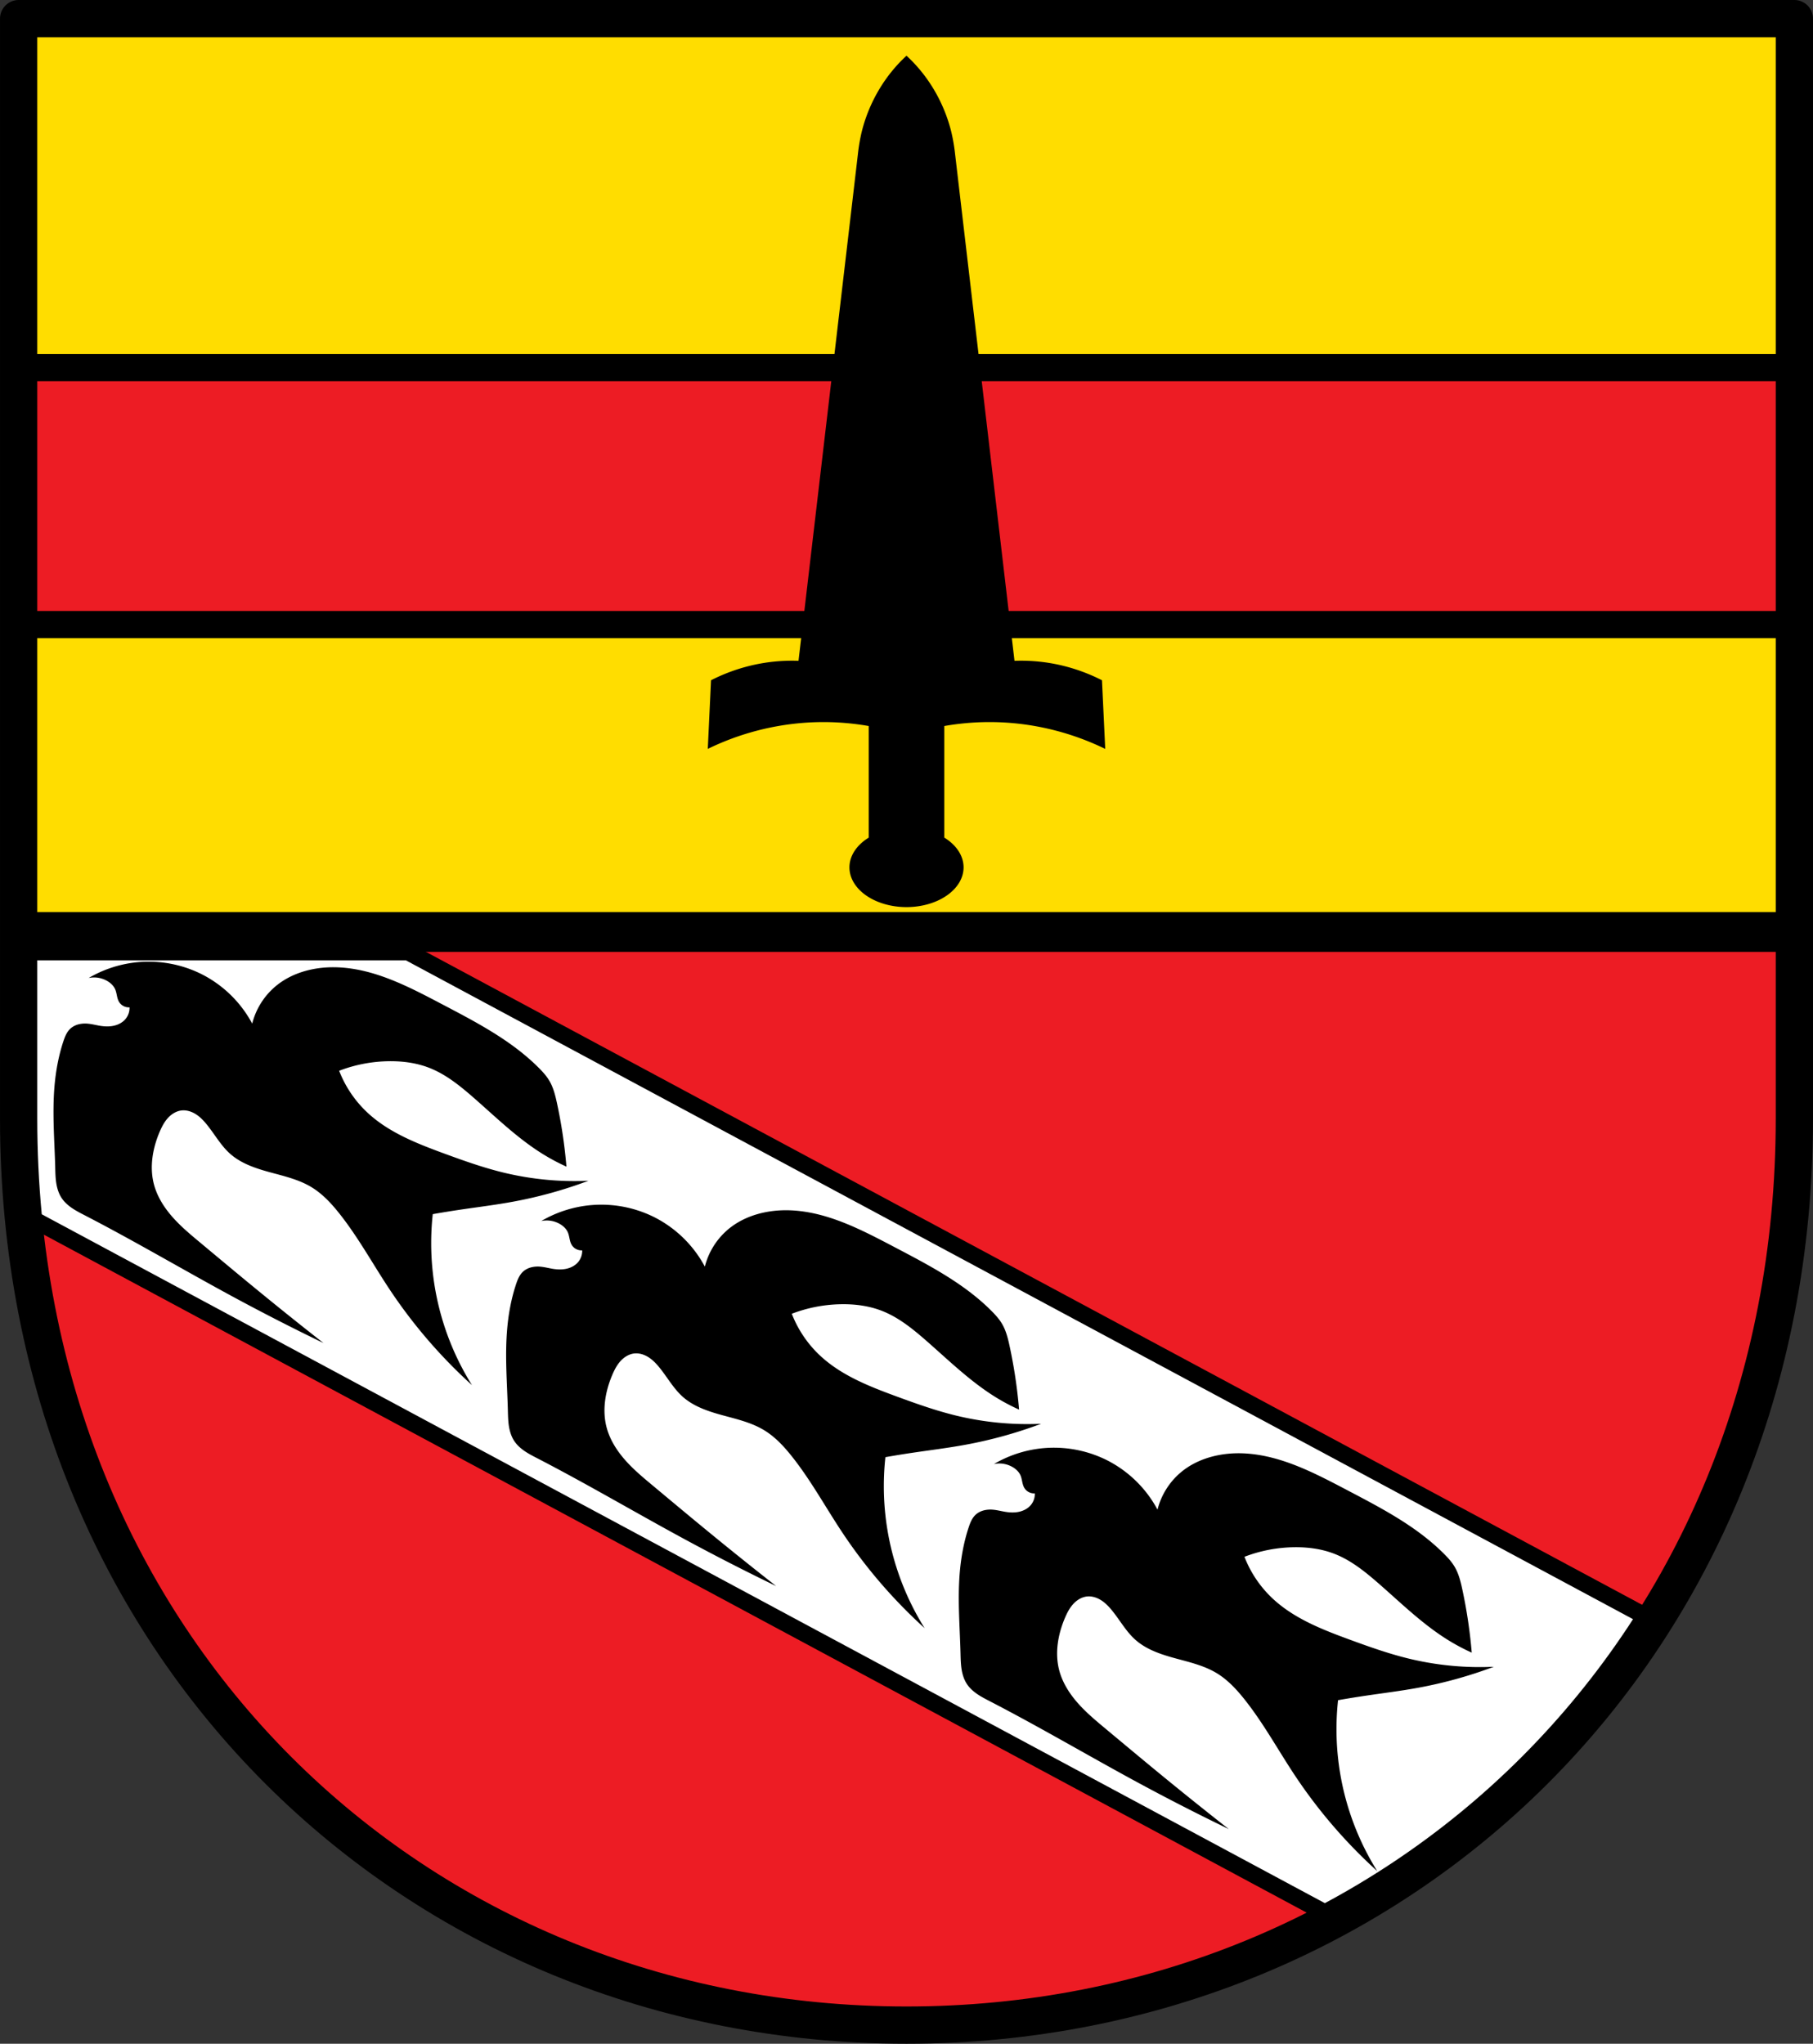 <svg xmlns="http://www.w3.org/2000/svg" width="535.262" height="603.275" viewBox="0 0 141.622 159.617"><rect x="0" y="0" width="141.622" height="159.617" fill="#333333" stroke="none"/><path style="opacity:1;fill:#000;fill-opacity:1;fill-rule:evenodd;stroke:none;stroke-width:2.91;stroke-linecap:round;stroke-linejoin:round;stroke-miterlimit:4;stroke-dasharray:none;stroke-opacity:1;paint-order:fill markers stroke" d="M-.094-167.162v85.913c0 41.282 30.932 70.793 69.355 70.793s69.356-29.511 69.356-70.793v-85.913z" transform="translate(1.55 168.617)"/><path style="opacity:1;fill:#fd0;fill-opacity:1;fill-rule:evenodd;stroke:none;stroke-width:11;stroke-linecap:round;stroke-linejoin:round;stroke-miterlimit:4;stroke-dasharray:none;stroke-opacity:1;paint-order:fill markers stroke" d="M5.5 5.5v263.309h524.262V5.5H5.5z" transform="scale(.265)"/><path style="opacity:1;fill:#ed1c24;fill-opacity:1;fill-rule:evenodd;stroke:none;stroke-width:11;stroke-linecap:round;stroke-linejoin:round;stroke-miterlimit:4;stroke-dasharray:none;stroke-opacity:1;paint-order:fill markers stroke" d="M5.5 280.53v49.679c0 156.027 116.91 267.566 262.13 267.566 145.222 0 262.132-111.539 262.132-267.566v-49.68H5.5z" transform="scale(.265)"/><path style="opacity:1;fill:#ed1c24;fill-opacity:1;fill-rule:evenodd;stroke:#000;stroke-width:8;stroke-linecap:round;stroke-linejoin:round;stroke-miterlimit:4;stroke-dasharray:none;stroke-opacity:1;paint-order:fill markers stroke" d="M5.5 108.338v75.728h524.262v-75.728H5.5z" transform="scale(.265)"/><path style="fill:#000;stroke:none;stroke-width:.265px;stroke-linecap:butt;stroke-linejoin:miter;stroke-opacity:1" d="M69.261-164.265c-1.677 1.536-2.907 3.613-3.483 5.881a13.88 13.88 0 0 0-.313 1.801l-4.64 39.576a13.8 13.8 0 0 0-3.845.4 14.04 14.04 0 0 0-2.988 1.118l-.253 5.36a20.718 20.718 0 0 1 7.76-2.054c1.606-.1 3.223-.01 4.81.268v8.717a4.458 3.105 0 0 0-1.506 2.321 4.458 3.105 0 0 0 4.458 3.105 4.458 3.105 0 0 0 4.459-3.105 4.458 3.105 0 0 0-1.506-2.323v-8.715a20.464 20.464 0 0 1 4.808-.268c2.678.168 5.325.868 7.762 2.055l-.253-5.36a14.044 14.044 0 0 0-2.989-1.12 13.8 13.8 0 0 0-3.845-.399l-4.64-39.576a13.88 13.88 0 0 0-.313-1.8c-.576-2.269-1.805-4.346-3.483-5.882z" transform="translate(1.55 168.617)"/><path style="opacity:1;fill:#fff;fill-opacity:1;fill-rule:evenodd;stroke:none;stroke-width:5;stroke-linecap:round;stroke-linejoin:round;stroke-miterlimit:4;stroke-dasharray:none;stroke-opacity:1;paint-order:fill markers stroke" d="M5.5 280.53v49.679c0 9.337.43 18.51 1.248 27.514l388.068 208.306c38.074-20.676 70.294-50.694 93.688-87.84L120.27 280.53H5.5z" transform="scale(.265)"/><path style="fill:#000;stroke:none;stroke-width:.265;stroke-linecap:round;stroke-linejoin:round;stroke-miterlimit:4;stroke-dasharray:none;stroke-opacity:1" d="M5.371-92.234a2.06 2.06 0 0 1 1.495.255c.248.153.468.365.584.633.066.153.097.32.131.483.035.163.074.328.157.474a.89.89 0 0 0 .83.445c.012.325-.1.653-.307.904-.228.277-.563.453-.913.531-.35.079-.715.065-1.07.009-.327-.053-.648-.14-.978-.169a2.116 2.116 0 0 0-.738.058c-.24.066-.466.185-.644.359-.264.258-.403.616-.52.968-.387 1.173-.605 2.4-.702 3.632-.161 2.056.011 4.122.067 6.183.01.415.017.83.08 1.24.064.41.186.816.412 1.163.207.32.497.578.81.794.315.215.655.39.993.564 3.896 2.013 7.674 4.246 11.53 6.334a174.125 174.125 0 0 0 7.13 3.648 300.317 300.317 0 0 1-5.496-4.41c-1.383-1.135-2.755-2.284-4.13-3.43-.753-.627-1.51-1.257-2.159-1.991-.65-.734-1.192-1.583-1.449-2.529-.37-1.362-.117-2.833.436-4.132.164-.383.356-.76.634-1.07.278-.31.652-.55 1.065-.601.38-.046.767.07 1.094.27.327.198.599.475.843.77.638.767 1.119 1.672 1.864 2.336.86.767 1.995 1.143 3.107 1.447 1.112.304 2.258.564 3.244 1.16.863.522 1.562 1.276 2.189 2.066 1.478 1.862 2.62 3.965 3.937 5.945a39.786 39.786 0 0 0 6.421 7.456 20.939 20.939 0 0 1-2.843-7.318 20.913 20.913 0 0 1-.22-6.035 79.55 79.55 0 0 1 2.115-.344c1.382-.205 2.77-.374 4.145-.627A34.59 34.59 0 0 0 44.42-76.4a23.575 23.575 0 0 1-6.689-.65c-1.55-.38-3.059-.917-4.558-1.467-2.178-.8-4.407-1.668-6.087-3.268a8.847 8.847 0 0 1-2.143-3.205 11.264 11.264 0 0 1 3.909-.747c1.057-.011 2.125.13 3.11.511 1.282.496 2.375 1.374 3.412 2.276 1.751 1.526 3.42 3.17 5.386 4.407.62.39 1.268.738 1.937 1.04a38.798 38.798 0 0 0-.735-4.939c-.132-.609-.28-1.225-.597-1.762-.221-.376-.518-.703-.827-1.012-2.149-2.155-4.904-3.578-7.598-4.993-2.563-1.347-5.227-2.748-8.12-2.86-1.735-.067-3.54.377-4.865 1.499a5.608 5.608 0 0 0-1.804 2.896 9.187 9.187 0 0 0-3.993-3.881 9.271 9.271 0 0 0-5.419-.86 9.318 9.318 0 0 0-3.368 1.183zm35.36 18.98a2.06 2.06 0 0 1 1.494.255c.248.153.468.365.583.633.067.153.097.32.132.483.034.163.074.328.157.473a.892.892 0 0 0 .83.446c.011.325-.1.653-.307.904-.229.277-.563.453-.913.531-.35.079-.716.065-1.07.009-.327-.053-.648-.141-.978-.17a2.116 2.116 0 0 0-.739.059c-.24.066-.466.185-.643.358-.265.26-.404.617-.52.968-.388 1.174-.606 2.4-.702 3.633-.162 2.056.01 4.121.066 6.183.011.414.018.83.08 1.24.064.409.187.816.413 1.163.207.319.497.578.81.794.315.215.654.39.993.564 3.896 2.013 7.673 4.246 11.53 6.333a174.125 174.125 0 0 0 7.13 3.649 300.277 300.277 0 0 1-5.496-4.41c-1.383-1.135-2.756-2.284-4.13-3.43-.753-.627-1.51-1.257-2.16-1.991-.649-.735-1.191-1.583-1.448-2.529-.37-1.362-.117-2.834.436-4.132.163-.383.355-.76.634-1.07.278-.31.652-.55 1.065-.601.38-.047.767.07 1.093.269.327.199.6.476.844.77.638.768 1.119 1.673 1.864 2.337.86.767 1.994 1.142 3.106 1.446 1.112.304 2.259.565 3.245 1.162.863.521 1.561 1.275 2.188 2.065 1.478 1.862 2.62 3.964 3.937 5.944a39.786 39.786 0 0 0 6.421 7.457 20.939 20.939 0 0 1-2.843-7.318 20.91 20.91 0 0 1-.22-6.035 79.556 79.556 0 0 1 2.116-.344c1.382-.205 2.77-.374 4.144-.627a34.594 34.594 0 0 0 5.906-1.638 23.578 23.578 0 0 1-6.69-.65c-1.55-.38-3.058-.917-4.557-1.467-2.178-.8-4.407-1.668-6.087-3.268a8.849 8.849 0 0 1-2.144-3.206 11.264 11.264 0 0 1 3.91-.746c1.056-.012 2.124.13 3.11.511 1.282.496 2.375 1.374 3.412 2.276 1.75 1.526 3.42 3.17 5.386 4.407.62.39 1.268.737 1.936 1.039a38.795 38.795 0 0 0-.735-4.938c-.13-.609-.28-1.225-.596-1.762-.222-.377-.519-.703-.827-1.012-2.149-2.155-4.904-3.578-7.598-4.994-2.563-1.346-5.227-2.748-8.12-2.86-1.736-.066-3.54.378-4.866 1.5a5.608 5.608 0 0 0-1.804 2.896 9.187 9.187 0 0 0-3.992-3.882 9.271 9.271 0 0 0-5.42-.859 9.317 9.317 0 0 0-3.367 1.182zm35.358 18.98a2.06 2.06 0 0 1 1.494.255c.248.152.468.365.584.633.067.153.097.319.131.482.035.164.075.329.157.474a.89.89 0 0 0 .83.446c.012.325-.1.653-.307.904-.228.276-.563.452-.913.531-.35.079-.715.065-1.07.008-.326-.052-.648-.14-.978-.168a2.115 2.115 0 0 0-.738.058c-.24.066-.466.185-.643.358-.265.259-.404.617-.52.968-.388 1.174-.606 2.4-.703 3.633-.161 2.056.012 4.121.067 6.183.011.414.018.83.08 1.24.064.409.186.815.412 1.163.208.319.497.578.811.793.314.216.654.39.992.565 3.896 2.013 7.674 4.246 11.53 6.333a174.099 174.099 0 0 0 7.13 3.649 300.262 300.262 0 0 1-5.496-4.41c-1.383-1.136-2.755-2.284-4.13-3.43-.752-.627-1.509-1.257-2.158-1.991-.65-.735-1.193-1.583-1.45-2.529-.369-1.362-.116-2.834.437-4.132.163-.383.355-.76.633-1.07.278-.311.652-.55 1.066-.601.38-.047.767.07 1.093.269.327.199.599.476.843.77.638.768 1.119 1.673 1.864 2.337.86.767 1.995 1.142 3.107 1.446 1.112.304 2.258.565 3.245 1.161.863.522 1.56 1.276 2.188 2.066 1.478 1.862 2.62 3.964 3.936 5.944a39.79 39.79 0 0 0 6.422 7.456 20.939 20.939 0 0 1-2.843-7.317 20.913 20.913 0 0 1-.22-6.035 79.545 79.545 0 0 1 2.115-.344c1.382-.206 2.77-.374 4.145-.627a34.59 34.59 0 0 0 5.906-1.639 23.578 23.578 0 0 1-6.69-.65c-1.55-.38-3.059-.917-4.558-1.467-2.178-.799-4.406-1.668-6.086-3.267a8.846 8.846 0 0 1-2.144-3.206 11.262 11.262 0 0 1 3.909-.747c1.057-.011 2.125.13 3.11.512 1.282.496 2.376 1.374 3.412 2.276 1.751 1.525 3.42 3.17 5.386 4.406.62.39 1.269.738 1.937 1.04a38.799 38.799 0 0 0-.735-4.938c-.131-.61-.281-1.226-.597-1.762-.221-.377-.518-.703-.827-1.012-2.148-2.155-4.903-3.579-7.597-4.994-2.563-1.346-5.227-2.748-8.12-2.86-1.736-.066-3.54.378-4.866 1.5a5.608 5.608 0 0 0-1.804 2.896 9.189 9.189 0 0 0-3.993-3.882 9.271 9.271 0 0 0-5.419-.86 9.316 9.316 0 0 0-3.367 1.183z" transform="translate(1.55 168.617)"/><path style="opacity:1;fill:none;fill-opacity:1;fill-rule:evenodd;stroke:#000;stroke-width:5;stroke-linecap:round;stroke-linejoin:round;stroke-miterlimit:4;stroke-dasharray:none;stroke-opacity:1;paint-order:fill markers stroke" d="M5.5 280.53v49.679c0 9.337.43 18.51 1.248 27.514l388.068 208.306c38.074-20.676 70.294-50.694 93.688-87.84L120.27 280.53H5.5z" transform="scale(.265)"/><path style="opacity:1;fill:none;fill-opacity:1;fill-rule:evenodd;stroke:#000;stroke-width:2.91;stroke-linecap:round;stroke-linejoin:round;stroke-miterlimit:4;stroke-dasharray:none;stroke-opacity:1;paint-order:fill markers stroke" d="M-.094-167.162v85.913c0 41.282 30.932 70.793 69.355 70.793s69.356-29.511 69.356-70.793v-85.913z" transform="translate(1.55 168.617)"/></svg>
